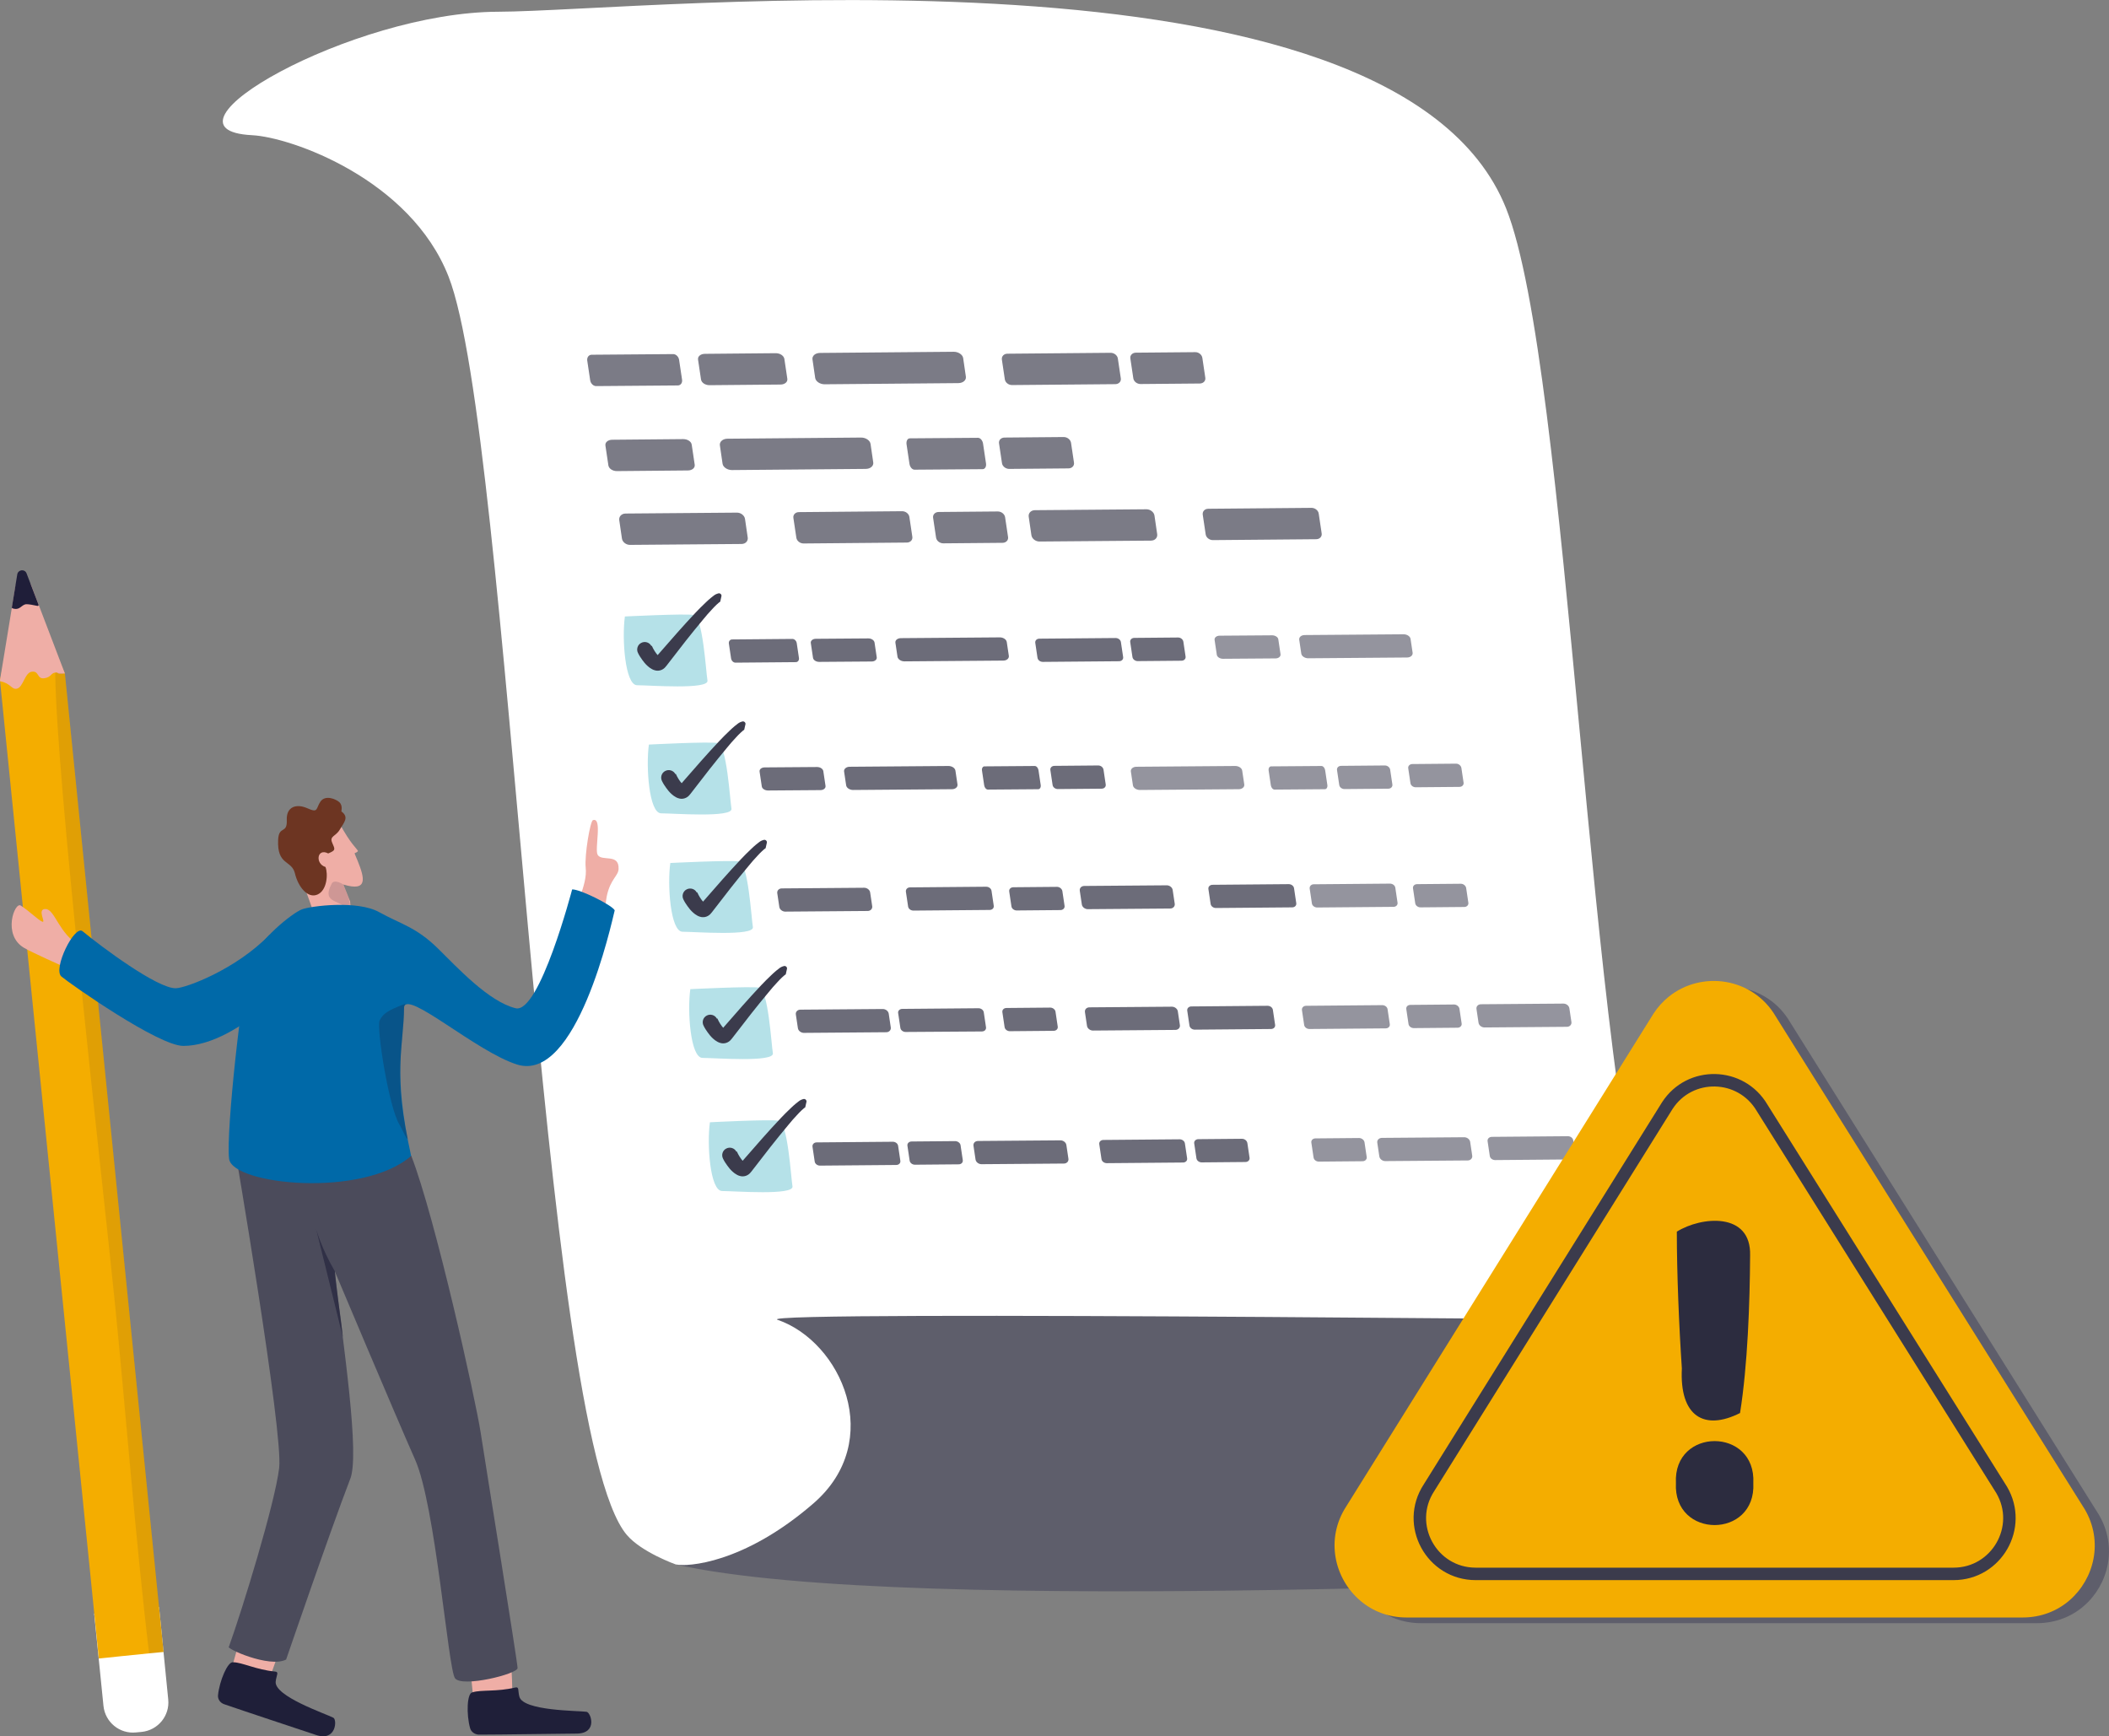 <?xml version="1.0" encoding="utf-8"?>
<!-- Generator: Adobe Illustrator 27.7.0, SVG Export Plug-In . SVG Version: 6.00 Build 0)  -->
<svg version="1.1" id="Layer_1" xmlns="http://www.w3.org/2000/svg" xmlns:xlink="http://www.w3.org/1999/xlink" x="0px" y="0px" viewBox="0 0 1634.8 1345.9" style="enable-background:new 0 0 1634.8 1345.9;" xml:space="preserve">
<rect x="0" y="0" width="1634.8" height="1345.9" fill="#808080" stroke="none"/>
<style type="text/css">
	.st0{fill:#FFFFFF;}
	.st1{fill:#5E5E6B;}
	.st2{opacity:0.75;fill:#3B3B4C;}
	.st3{opacity:0.54;fill:#3B3B4C;}
	.st4{fill:#B5E1E8;}
	.st5{fill:#3B3B4C;}
	.st6{fill:#F4AD00;}
	.st7{fill:none;stroke:#3B3B4C;stroke-width:9.662;stroke-miterlimit:10;}
	.st8{fill:#2C2C3F;}
	.st9{fill:#EFAEA6;}
	.st10{fill:#1F1E39;}
	.st11{opacity:9.000000e-02;fill:#1F1F3B;}
	.st12{fill:#0069A8;}
	.st13{fill:#1F1F39;}
	.st14{fill:#4B4B5B;}
	.st15{opacity:0.62;fill:#1F1F39;}
	.st16{fill:#6D3522;}
	.st17{opacity:0.16;fill:#1F1F39;}
	.st18{opacity:0.28;fill:#1F1F39;}
	.st19{opacity:0.9;}
</style>
<path class="st0" d="M1389.5,1086.8c-2.3,30.9,75.6,73.3-10.1,106.5c-66,25.6-648.5-37.3-816.3,22.5c-4.7,1.7-38.9-2.9-39.2-3
	c0,0-26.6-9.4-38.1-23c-68.2-80.7-90-852.6-138.1-975.4c-29.6-75.5-122.1-108.1-152.4-109.6c-82-4.2,77.2-95.4,190.9-95.7
	c113.7-0.3,694.5-64.3,781.2,152.3c49.2,122.7,63.8,675.9,116.2,831.5c7.5,22.3,15.9,36.5,25.3,39.9c52.4,19.1,26.7,57.7,67.5,41.2
	C1394,1066.8,1390.2,1077.5,1389.5,1086.8z"/>
<path class="st1" d="M1386.3,1024.4c141,52.5,44,198.6-18.2,197.9c-70.8-0.9-662.6,31.5-844.1-9.5c8.6,1.9,52.5-0.5,106.6-47.4
	c55.9-48.5,21.5-125.3-27.9-142.3C580.7,1015.5,1377.2,1024.5,1386.3,1024.4z"/>
<rect x="928.2" y="253.8" class="st0" width="69.8" height="51.4"/>
<rect x="662.6" y="247.6" class="st0" width="78.3" height="69.9"/>
<rect x="811.3" y="349.3" class="st0" width="82.6" height="42.9"/>
<rect x="621" y="417.8" class="st0" width="89.3" height="59"/>
<rect x="786.8" y="514.5" class="st0" width="36.2" height="49.5"/>
<rect x="983.3" y="514.5" class="st0" width="40" height="49.5"/>
<rect x="1003.3" y="586.7" class="st0" width="157.5" height="75.9"/>
<rect x="621" y="695.6" class="st0" width="67.3" height="67.3"/>
<g>
	<path class="st2" d="M698.4,494.7l76.6-0.6c2.7,0,5.1,1.6,5.4,3.6l1.6,10.7c0.3,2-1.6,3.7-4.3,3.7l-76.6,0.6
		c-2.7,0-5.1-1.6-5.4-3.6l-1.6-10.7C693.7,496.3,695.7,494.7,698.4,494.7z"/>
	<path class="st2" d="M567.4,495.7l46.8-0.4c1.6,0,3.1,1.4,3.4,3.3l1.7,11.4c0.3,1.8-0.8,3.3-2.4,3.3l-46.8,0.4
		c-1.6,0-3.1-1.4-3.4-3.3L565,499C564.7,497.2,565.8,495.8,567.4,495.7z"/>
	<path class="st2" d="M677.9,498.1l1.7,11.4c0.3,1.8-1.5,3.3-3.9,3.3l-40.7,0.3c-2.4,0-4.6-1.4-4.8-3.2l-1.7-11.4
		c-0.3-1.8,1.5-3.3,3.9-3.3l40.7-0.3C675.5,494.9,677.6,496.3,677.9,498.1z"/>
	<path class="st2" d="M658.6,594.4l76.6-0.6c2.7,0,5.1,1.6,5.4,3.6l1.6,10.7c0.3,2-1.6,3.7-4.3,3.7l-76.6,0.6
		c-2.7,0-5.1-1.6-5.4-3.6l-1.6-10.7C654,596.1,656,594.4,658.6,594.4z"/>
	<path class="st2" d="M638.2,597.8l1.7,11.4c0.3,1.8-1.5,3.3-3.9,3.3l-40.7,0.3c-2.4,0-4.6-1.4-4.8-3.2l-1.7-11.4
		c-0.3-1.8,1.5-3.3,3.9-3.3l40.7-0.3C635.8,594.6,637.9,596,638.2,597.8z"/>
	<path class="st2" d="M606,688.7l63.9-0.5c2.2,0,4.3,1.6,4.6,3.6l1.6,10.7c0.3,2-1.3,3.7-3.5,3.7l-63.9,0.5c-2.2,0-4.3-1.6-4.6-3.6
		l-1.6-10.7C602.2,690.4,603.8,688.7,606,688.7z"/>
	<path class="st2" d="M705.4,687.9l59.1-0.5c2,0,3.9,1.4,4.1,3.3l1.7,11.4c0.3,1.8-1.1,3.3-3.2,3.3l-59.1,0.5c-2,0-3.9-1.4-4.1-3.3
		l-1.7-11.4C702,689.4,703.4,687.9,705.4,687.9z"/>
	<path class="st2" d="M823.5,690.8l1.7,11.4c0.3,1.8-1.2,3.3-3.2,3.3l-33.9,0.3c-2,0-3.9-1.4-4.1-3.3l-1.7-11.4
		c-0.3-1.8,1.2-3.3,3.2-3.3l33.9-0.3C821.3,687.5,823.2,689,823.5,690.8z"/>
	<path class="st2" d="M620.4,782.7l63.9-0.5c2.2,0,4.3,1.6,4.6,3.6l1.6,10.7c0.3,2-1.3,3.7-3.5,3.7l-63.9,0.5
		c-2.2,0-4.3-1.6-4.6-3.6l-1.6-10.7C616.6,784.4,618.2,782.7,620.4,782.7z"/>
	<path class="st2" d="M699.4,782.1l59.1-0.5c2,0,3.9,1.4,4.1,3.3l1.7,11.4c0.3,1.8-1.1,3.3-3.2,3.3L702,800c-2,0-3.9-1.4-4.1-3.3
		l-1.7-11.4C695.9,783.6,697.4,782.1,699.4,782.1z"/>
	<path class="st2" d="M818.2,784.4l1.7,11.4c0.3,1.8-1.1,3.3-3.2,3.3l-33.9,0.3c-2,0-3.9-1.4-4.1-3.3l-1.7-11.4
		c-0.3-1.8,1.1-3.3,3.2-3.3l33.9-0.3C816.1,781.1,818,782.6,818.2,784.4z"/>
	<path class="st2" d="M758.1,884.5L822,884c2.2,0,4.3,1.6,4.6,3.6l1.6,10.7c0.3,2-1.3,3.7-3.5,3.7l-63.9,0.5c-2.2,0-4.3-1.6-4.6-3.6
		l-1.6-10.7C754.3,886.2,755.8,884.5,758.1,884.5z"/>
	<path class="st2" d="M633,885.6l59.1-0.5c2,0,3.9,1.4,4.1,3.3l1.7,11.4c0.3,1.8-1.1,3.3-3.2,3.3l-59.1,0.5c-2,0-3.9-1.4-4.1-3.3
		l-1.7-11.4C629.6,887.1,631,885.6,633,885.6z"/>
	<path class="st2" d="M744.6,887.9l1.7,11.4c0.3,1.8-1.1,3.3-3.2,3.3l-33.9,0.3c-2,0-3.9-1.4-4.1-3.3l-1.7-11.4
		c-0.3-1.8,1.2-3.3,3.2-3.3l33.9-0.3C742.5,884.7,744.4,886.1,744.6,887.9z"/>
	<path class="st2" d="M805.7,495.1l59.1-0.5c2,0,3.9,1.4,4.1,3.3l1.7,11.4c0.3,1.8-1.1,3.3-3.2,3.3l-59.1,0.5c-2,0-3.9-1.4-4.1-3.3
		l-1.7-11.4C802.2,496.6,803.6,495.1,805.7,495.1z"/>
	<path class="st2" d="M917.3,497.5l1.7,11.4c0.3,1.8-1.1,3.3-3.2,3.3l-33.9,0.3c-2,0-3.9-1.4-4.1-3.3l-1.7-11.4
		c-0.3-1.8,1.1-3.3,3.2-3.3l33.9-0.3C915.2,494.2,917,495.6,917.3,497.5z"/>
	<path class="st2" d="M763.1,594.1l39-0.3c1.3,0,2.6,1.4,2.9,3.3l1.7,11.4c0.3,1.8-0.6,3.3-1.9,3.3l-39,0.3c-1.3,0-2.6-1.4-2.9-3.3
		l-1.7-11.4C760.9,595.6,761.8,594.1,763.1,594.1z"/>
	<path class="st2" d="M855.4,596.7l1.7,11.4c0.3,1.8-1.1,3.3-3.2,3.3l-33.9,0.3c-2,0-3.9-1.4-4.1-3.3l-1.7-11.4
		c-0.3-1.8,1.1-3.3,3.2-3.3l33.9-0.3C853.3,593.4,855.1,594.8,855.4,596.7z"/>
	<path class="st2" d="M840.5,686.8l63.9-0.5c2.2,0,4.3,1.6,4.6,3.6l1.6,10.7c0.3,2-1.3,3.7-3.5,3.7l-63.9,0.5
		c-2.2,0-4.3-1.6-4.6-3.6l-1.6-10.7C836.7,688.4,838.3,686.8,840.5,686.8z"/>
	<path class="st2" d="M939.9,685.9l59.1-0.5c2,0,3.9,1.4,4.1,3.3l1.7,11.4c0.3,1.8-1.1,3.3-3.2,3.3l-59.1,0.5c-2,0-3.9-1.4-4.1-3.3
		l-1.7-11.4C936.4,687.4,937.9,685.9,939.9,685.9z"/>
	<path class="st2" d="M844.5,780.9l63.9-0.5c2.2,0,4.3,1.6,4.6,3.6l1.6,10.7c0.3,2-1.3,3.7-3.5,3.7l-63.9,0.5
		c-2.2,0-4.3-1.6-4.6-3.6l-1.6-10.7C840.7,782.5,842.3,780.9,844.5,780.9z"/>
	<path class="st2" d="M923.5,780.2l59.1-0.5c2,0,3.9,1.4,4.1,3.3l1.7,11.4c0.3,1.8-1.1,3.3-3.2,3.3l-59.1,0.5c-2,0-3.9-1.4-4.1-3.3
		l-1.7-11.4C920,781.7,921.5,780.2,923.5,780.2z"/>
	<path class="st2" d="M855.3,883.7l59.1-0.5c2,0,3.9,1.4,4.1,3.3l1.7,11.4c0.3,1.8-1.1,3.3-3.2,3.3l-59.1,0.5c-2,0-3.9-1.4-4.1-3.3
		l-1.7-11.4C851.8,885.2,853.3,883.7,855.3,883.7z"/>
	<path class="st2" d="M966.9,886.1l1.7,11.4c0.3,1.8-1.2,3.3-3.2,3.3l-33.9,0.3c-2,0-3.9-1.4-4.1-3.3l-1.7-11.4
		c-0.3-1.8,1.2-3.3,3.2-3.3l33.9-0.3C964.8,882.8,966.6,884.3,966.9,886.1z"/>
	<path class="st3" d="M1011.4,492.3l76.6-0.6c2.7,0,5.1,1.6,5.4,3.6l1.6,10.7c0.3,2-1.6,3.7-4.3,3.7l-76.6,0.6
		c-2.7,0-5.1-1.6-5.4-3.6l-1.6-10.7C1006.8,493.9,1008.7,492.3,1011.4,492.3z"/>
	<path class="st3" d="M990.9,495.7l1.7,11.4c0.3,1.8-1.5,3.3-3.9,3.3l-40.7,0.3c-2.4,0-4.6-1.4-4.8-3.2l-1.7-11.4
		c-0.3-1.8,1.5-3.3,3.9-3.3l40.7-0.3C988.5,492.5,990.7,493.9,990.9,495.7z"/>
	<path class="st3" d="M880.9,594.4l76.6-0.6c2.7,0,5.1,1.6,5.4,3.6l1.6,10.7c0.3,2-1.6,3.7-4.3,3.7l-76.6,0.6
		c-2.7,0-5.1-1.6-5.4-3.6l-1.6-10.7C876.3,596.1,878.2,594.4,880.9,594.4z"/>
	<path class="st3" d="M1018.4,685.5l59.1-0.5c2,0,3.9,1.4,4.1,3.3l1.7,11.4c0.3,1.8-1.1,3.3-3.2,3.3l-59.1,0.5c-2,0-3.9-1.4-4.1-3.3
		l-1.7-11.4C1015,687,1016.4,685.5,1018.4,685.5z"/>
	<path class="st3" d="M1136.5,688.4l1.7,11.4c0.3,1.8-1.2,3.3-3.2,3.3l-33.9,0.3c-2,0-3.9-1.4-4.1-3.3l-1.7-11.4
		c-0.3-1.8,1.1-3.3,3.2-3.3l33.9-0.3C1134.4,685.1,1136.2,686.6,1136.5,688.4z"/>
	<path class="st3" d="M1012.4,779.7l59.1-0.5c2,0,3.9,1.4,4.1,3.3l1.7,11.4c0.3,1.8-1.1,3.3-3.2,3.3l-59.1,0.5c-2,0-3.9-1.4-4.1-3.3
		l-1.7-11.4C1009,781.2,1010.4,779.7,1012.4,779.7z"/>
	<path class="st3" d="M1131.3,782l1.7,11.4c0.3,1.8-1.2,3.3-3.2,3.3l-33.9,0.3c-2,0-3.9-1.4-4.1-3.3l-1.7-11.4
		c-0.3-1.8,1.1-3.3,3.2-3.3l33.9-0.3C1129.1,778.7,1131,780.2,1131.3,782z"/>
	<path class="st3" d="M1071.1,882.1l63.9-0.5c2.2,0,4.3,1.6,4.6,3.6l1.6,10.7c0.3,2-1.3,3.7-3.5,3.7l-63.9,0.5
		c-2.2,0-4.3-1.6-4.6-3.6l-1.6-10.7C1067.3,883.8,1068.9,882.2,1071.1,882.1z"/>
	<path class="st3" d="M1057.7,885.5l1.7,11.4c0.3,1.8-1.2,3.3-3.2,3.3l-33.9,0.3c-2,0-3.9-1.4-4.1-3.3l-1.7-11.4
		c-0.3-1.8,1.1-3.3,3.2-3.3l33.9-0.3C1055.6,882.3,1057.4,883.7,1057.7,885.5z"/>
	<path class="st3" d="M985.3,594.1l39-0.3c1.3,0,2.6,1.4,2.9,3.3l1.7,11.4c0.3,1.8-0.6,3.3-1.9,3.3l-39,0.3c-1.3,0-2.6-1.4-2.9-3.3
		l-1.7-11.4C983.1,595.6,984,594.1,985.3,594.1z"/>
	<path class="st3" d="M1077.6,596.7l1.7,11.4c0.3,1.8-1.1,3.3-3.2,3.3l-33.9,0.3c-2,0-3.9-1.4-4.1-3.3l-1.7-11.4
		c-0.3-1.8,1.1-3.3,3.2-3.3l33.9-0.3C1075.5,593.4,1077.3,594.8,1077.6,596.7z"/>
	<path class="st3" d="M1148,778.5l63.9-0.5c2.2,0,4.3,1.6,4.6,3.6l1.6,10.7c0.3,2-1.3,3.7-3.5,3.7l-63.9,0.5c-2.2,0-4.3-1.6-4.6-3.6
		l-1.6-10.7C1144.2,780.2,1145.7,778.5,1148,778.5z"/>
	<path class="st3" d="M1156.3,881.3l59.1-0.5c2,0,3.9,1.4,4.1,3.3l1.7,11.4c0.3,1.8-1.1,3.3-3.2,3.3l-59.1,0.5c-2,0-3.9-1.4-4.1-3.3
		l-1.7-11.4C1152.9,882.8,1154.3,881.4,1156.3,881.3z"/>
	<path class="st3" d="M1132.8,595.3l1.7,11.4c0.3,1.8-1.2,3.3-3.2,3.3l-33.9,0.3c-2,0-3.9-1.4-4.1-3.3l-1.7-11.4
		c-0.3-1.8,1.2-3.3,3.2-3.3l33.9-0.3C1130.7,592,1132.5,593.5,1132.8,595.3z"/>
	<g>
		<path class="st4" d="M484.4,477.9c-2.4,16.6,0,53.3,9.5,53.3c9.5,0,55.7,3.6,54.5-3.6c-1.2-7.1-3.6-49.7-10.7-50.9
			C530.6,475.6,484.4,477.9,484.4,477.9z"/>
		<g>
			<path class="st5" d="M505.3,500.7c1.2,2.7,3,5.6,4.7,7.4c0.4,0.4,0.8,0.7,0.9,0.8c0,0,0,0-0.3,0c-0.3,0-0.8-0.1-1.4,0.1
				c-0.5,0.2-0.9,0.5-1,0.6c0,0,0,0,0,0.1l0.1-0.1l0.2-0.2l0.4-0.5l1.7-2c4.7-5.4,9.4-10.8,14.1-16.1c4.8-5.4,9.6-10.7,14.5-15.9
				c2.5-2.6,5-5.2,7.7-7.7c1.3-1.3,2.7-2.5,4.1-3.7c0.7-0.6,1.5-1.2,2.3-1.8c0.4-0.3,0.8-0.6,1.4-0.9l0.4-0.2
				c0.1-0.1,0.2-0.1,0.5-0.2c0.4-0.2,0.8-0.3,1.2-0.4c1-0.3,2.1,0.3,2.4,1.3c0.1,0.3,0.1,0.7,0,1l-0.9,4c0,0,0,0.1,0,0.1
				c0,0-0.1,0-0.1,0.1l-0.2,0.1c-0.2,0.1-0.5,0.4-0.8,0.6c-0.6,0.5-1.2,1-1.8,1.6c-1.2,1.1-2.4,2.4-3.6,3.7
				c-2.4,2.5-4.7,5.2-6.9,7.9c-4.5,5.4-9,10.9-13.4,16.5c-4.4,5.6-8.7,11.2-13.1,16.9l-1.7,2.2l-0.5,0.6l-0.3,0.3l-0.1,0.2l-0.3,0.3
				c-0.7,0.8-1.8,1.6-3.2,2.1c-1.4,0.5-2.8,0.5-4,0.3c-1.1-0.2-2-0.6-2.8-1c-1.5-0.8-2.5-1.6-3.4-2.4c-1.8-1.6-3.1-3.2-4.3-4.9
				c-1.2-1.7-2.3-3.3-3.2-5.2l0,0c-1.5-2.8-0.5-6.4,2.4-7.9c2.8-1.5,6.4-0.5,7.9,2.4C505.2,500.5,505.3,500.6,505.3,500.7z"/>
		</g>
	</g>
	<g>
		<path class="st4" d="M503,577.2c-2.4,16.6,0,53.3,9.5,53.3c9.5,0,55.7,3.6,54.5-3.6c-1.2-7.1-3.6-49.7-10.7-50.9
			C549.2,574.8,503,577.2,503,577.2z"/>
		<g>
			<path class="st5" d="M523.9,600c1.2,2.7,3,5.6,4.7,7.4c0.4,0.4,0.8,0.7,0.9,0.8c0,0,0,0-0.3,0c-0.3,0-0.8-0.1-1.4,0.1
				c-0.5,0.2-0.9,0.5-1,0.6c0,0,0,0,0,0.1l0.1-0.1l0.2-0.2l0.4-0.5l1.7-2c4.7-5.4,9.4-10.8,14.1-16.1c4.8-5.4,9.6-10.7,14.5-15.9
				c2.5-2.6,5-5.2,7.7-7.7c1.3-1.3,2.7-2.5,4.1-3.7c0.7-0.6,1.5-1.2,2.3-1.8c0.4-0.3,0.8-0.6,1.4-0.9l0.4-0.2
				c0.1-0.1,0.2-0.1,0.5-0.2c0.4-0.2,0.8-0.3,1.2-0.4c1-0.3,2.1,0.3,2.4,1.3c0.1,0.3,0.1,0.7,0,1l-0.9,4c0,0,0,0.1,0,0.1
				c0,0-0.1,0-0.1,0.1l-0.2,0.1c-0.2,0.1-0.5,0.4-0.8,0.6c-0.6,0.5-1.2,1-1.8,1.6c-1.2,1.1-2.4,2.4-3.6,3.7
				c-2.4,2.5-4.7,5.2-6.9,7.9c-4.5,5.4-9,10.9-13.4,16.5c-4.4,5.6-8.7,11.2-13.1,16.9l-1.7,2.2l-0.5,0.6l-0.3,0.3l-0.1,0.2l-0.3,0.3
				c-0.7,0.8-1.8,1.6-3.2,2.1c-1.4,0.5-2.8,0.5-4,0.3c-1.1-0.2-2-0.6-2.8-1c-1.5-0.8-2.5-1.6-3.4-2.4c-1.8-1.6-3.1-3.2-4.3-4.9
				c-1.2-1.7-2.3-3.3-3.2-5.2l0,0c-1.5-2.8-0.5-6.4,2.4-7.9c2.8-1.5,6.4-0.5,7.9,2.4C523.8,599.7,523.9,599.8,523.9,600z"/>
		</g>
	</g>
	<g>
		<path class="st4" d="M519.6,669c-2.4,16.6,0,53.3,9.5,53.3c9.5,0,55.7,3.6,54.5-3.6c-1.2-7.1-3.6-49.7-10.7-50.9
			C565.7,666.7,519.6,669,519.6,669z"/>
		<g>
			<path class="st5" d="M540.5,691.8c1.2,2.7,3,5.6,4.7,7.4c0.4,0.4,0.8,0.7,0.9,0.8c0,0,0,0-0.3,0c-0.3,0-0.8-0.1-1.4,0.1
				c-0.5,0.2-0.9,0.5-1,0.6c0,0,0,0,0,0.1l0.1-0.1l0.2-0.2l0.4-0.5l1.7-2c4.7-5.4,9.4-10.8,14.1-16.1c4.8-5.4,9.6-10.7,14.5-15.9
				c2.5-2.6,5-5.2,7.7-7.7c1.3-1.3,2.7-2.5,4.1-3.7c0.7-0.6,1.5-1.2,2.3-1.8c0.4-0.3,0.8-0.6,1.4-0.9l0.4-0.2
				c0.1-0.1,0.2-0.1,0.5-0.2c0.4-0.2,0.8-0.3,1.2-0.4c1-0.3,2.1,0.3,2.4,1.3c0.1,0.3,0.1,0.7,0,1l-0.9,4c0,0,0,0.1,0,0.1
				c0,0-0.1,0-0.1,0.1l-0.2,0.1c-0.2,0.1-0.5,0.4-0.8,0.6c-0.6,0.5-1.2,1-1.8,1.6c-1.2,1.1-2.4,2.4-3.6,3.7
				c-2.4,2.5-4.7,5.2-6.9,7.9c-4.5,5.4-9,10.9-13.4,16.5c-4.4,5.6-8.7,11.2-13.1,16.9l-1.7,2.2l-0.5,0.6l-0.3,0.3l-0.1,0.2l-0.3,0.3
				c-0.7,0.8-1.8,1.6-3.2,2.1c-1.4,0.5-2.8,0.5-4,0.3c-1.1-0.2-2-0.6-2.8-1c-1.5-0.8-2.5-1.6-3.4-2.4c-1.8-1.6-3.1-3.2-4.3-4.9
				c-1.2-1.7-2.3-3.3-3.2-5.2l0,0c-1.5-2.8-0.5-6.4,2.4-7.9c2.8-1.5,6.4-0.5,7.9,2.4C540.4,691.6,540.4,691.7,540.5,691.8z"/>
		</g>
	</g>
	<g>
		<path class="st4" d="M535.1,766.8c-2.4,16.6,0,53.3,9.5,53.3c9.5,0,55.7,3.6,54.5-3.6c-1.2-7.1-3.6-49.7-10.7-50.9
			C581.3,764.5,535.1,766.8,535.1,766.8z"/>
		<g>
			<path class="st5" d="M556.1,789.6c1.2,2.7,3,5.6,4.7,7.4c0.4,0.4,0.8,0.7,0.9,0.8c0,0,0,0-0.3,0c-0.3,0-0.8-0.1-1.4,0.1
				c-0.5,0.2-0.9,0.5-1,0.6c0,0,0,0,0,0.1l0.1-0.1l0.2-0.2l0.4-0.5l1.7-2c4.7-5.4,9.4-10.8,14.1-16.1c4.8-5.4,9.6-10.7,14.5-15.9
				c2.5-2.6,5-5.2,7.7-7.7c1.3-1.3,2.7-2.5,4.1-3.7c0.7-0.6,1.5-1.2,2.3-1.8c0.4-0.3,0.8-0.6,1.4-0.9l0.4-0.2
				c0.1-0.1,0.2-0.1,0.5-0.2c0.4-0.2,0.8-0.3,1.2-0.4c1-0.3,2.1,0.3,2.4,1.3c0.1,0.3,0.1,0.7,0,1l-0.9,4c0,0,0,0.1,0,0.1
				c0,0-0.1,0-0.1,0.1l-0.2,0.1c-0.2,0.1-0.5,0.4-0.8,0.6c-0.6,0.5-1.2,1-1.8,1.6c-1.2,1.1-2.4,2.4-3.6,3.7
				c-2.4,2.5-4.7,5.2-6.9,7.9c-4.5,5.4-9,10.9-13.4,16.5c-4.4,5.6-8.7,11.2-13.1,16.9l-1.7,2.2l-0.5,0.6l-0.3,0.3l-0.1,0.2l-0.3,0.3
				c-0.7,0.8-1.8,1.6-3.2,2.1c-1.4,0.5-2.8,0.5-4,0.3c-1.1-0.2-2-0.6-2.8-1c-1.5-0.8-2.5-1.6-3.4-2.4c-1.8-1.6-3.1-3.2-4.3-4.9
				c-1.2-1.7-2.3-3.3-3.2-5.2l0,0c-1.5-2.8-0.5-6.4,2.4-7.9c2.8-1.5,6.4-0.5,7.9,2.4C555.9,789.4,556,789.5,556.1,789.6z"/>
		</g>
	</g>
	<g>
		<path class="st4" d="M550.3,870c-2.4,16.6,0,53.3,9.5,53.3c9.5,0,55.7,3.6,54.5-3.6c-1.2-7.1-3.6-49.7-10.7-50.9
			C596.5,867.6,550.3,870,550.3,870z"/>
		<g>
			<path class="st5" d="M571.2,892.7c1.2,2.7,3,5.6,4.7,7.4c0.4,0.4,0.8,0.7,0.9,0.8c0,0,0,0-0.3,0c-0.3,0-0.8-0.1-1.4,0.1
				c-0.5,0.2-0.9,0.5-1,0.6c0,0,0,0,0,0.1l0.1-0.1l0.2-0.2l0.4-0.5l1.7-2c4.7-5.4,9.4-10.8,14.1-16.1c4.8-5.4,9.6-10.7,14.5-15.9
				c2.5-2.6,5-5.2,7.7-7.7c1.3-1.3,2.7-2.5,4.1-3.7c0.7-0.6,1.5-1.2,2.3-1.8c0.4-0.3,0.8-0.6,1.4-0.9l0.4-0.2
				c0.1-0.1,0.2-0.1,0.5-0.2c0.4-0.2,0.8-0.3,1.2-0.4c1-0.3,2.1,0.3,2.4,1.3c0.1,0.3,0.1,0.7,0,1l-0.9,4c0,0,0,0.1,0,0.1
				c0,0-0.1,0-0.1,0.1l-0.2,0.1c-0.2,0.1-0.5,0.4-0.8,0.6c-0.6,0.5-1.2,1-1.8,1.6c-1.2,1.1-2.4,2.4-3.6,3.7
				c-2.4,2.5-4.7,5.2-6.9,7.9c-4.5,5.4-9,10.9-13.4,16.5c-4.4,5.6-8.7,11.2-13.1,16.9l-1.7,2.2l-0.5,0.6l-0.3,0.3l-0.1,0.2l-0.3,0.3
				c-0.7,0.8-1.8,1.6-3.2,2.1c-1.4,0.5-2.8,0.5-4,0.3c-1.1-0.2-2-0.6-2.8-1c-1.5-0.8-2.5-1.6-3.4-2.4c-1.8-1.6-3.1-3.2-4.3-4.9
				c-1.2-1.7-2.3-3.3-3.2-5.2l0,0c-1.5-2.8-0.5-6.4,2.4-7.9c2.8-1.5,6.4-0.5,7.9,2.4C571.1,892.5,571.1,892.6,571.2,892.7z"/>
		</g>
	</g>
</g>
<g>
	<path class="st1" d="M1615.4,1244.9c-9.5,8.3-22.1,13.4-36.4,13.4h-477.6c-14,0-26.3-4.9-35.7-12.9c-20.3-17.1-27.5-48-11-73.3
		l238.1-381.9c3.4-5.2,7.4-9.6,11.9-13.2c25.4-20.4,65.1-15,82.9,15.4l16.9,27l222.5,354.9
		C1641.6,1199.2,1634.5,1228.3,1615.4,1244.9z"/>
	<path class="st6" d="M1604.3,1240.5c-9.5,8.3-22.1,13.4-36.4,13.4h-477.6c-14,0-26.3-4.9-35.7-12.9c-20.3-17.1-27.5-48-11-73.3
		l238.1-381.9c3.4-5.2,7.4-9.6,11.9-13.2c25.4-20.4,65.1-15,82.9,15.4l16.9,27L1616,1170C1630.6,1194.8,1623.4,1223.9,1604.3,1240.5
		z"/>
	<path class="st7" d="M1365.9,858.8l185.7,296.2c16.9,28.8-3.9,65.1-37.3,65.1h-370.4c-34.3,0-55-38.1-36.2-66.8l184.7-296.2
		C1309.9,830.1,1349.6,831.1,1365.9,858.8z"/>
	<g>
		<path class="st8" d="M1299.8,954.8c0,32.1,1.7,73.5,3.9,106c-1.9,37.2,17.3,48.6,45.1,34.6c5.9-37,7.6-85.2,7.8-122.1
			C1357.6,939.2,1318.6,943,1299.8,954.8z M1299.1,1149.7c-2.2,43.4,62.2,43.4,60,0C1361.3,1106.3,1296.9,1106.3,1299.1,1149.7z"/>
	</g>
</g>
<g>
	<path class="st0" d="M123.3,1245.8l-50.3,5.1l7.2,71.5c1.3,12.7,12.6,21.9,25.2,20.6l4.4-0.4c12.7-1.3,21.9-12.6,20.6-25.2
		L123.3,1245.8z"/>
	<path class="st6" d="M76.6,1285.7l5-0.5l12.3-1.3l21.6-2.2l1-0.1l10.3-1L50.3,522.1l-0.6-1.3l-20.9-49.4c-3.6-8.5-16-7.2-17.8,1.8
		L0,527.2l0.2,2.3L76.6,1285.7z"/>
	<path class="st9" d="M50.3,522.1l-26-68.1c-2.4-6.2-11.4-5.3-12.5,1.3L0,527.2l0.1,0.9c8.5,1.7,8.8,6.6,12.9,5.8
		c5.1-1,6.1-12.7,11.8-13.2c5.7-0.6,3.7,5.7,9.3,5.1c5.6-0.6,5.3-4.1,8.7-4.4C46.2,520.9,42.4,522.9,50.3,522.1z"/>
	<path class="st10" d="M29.9,468.8l-9.3-24.3c-1.4-3.6-6.5-3-7.2,0.7l-4.2,25.6c-0.1,0.4,0.2,0.7,0.5,0.8c6,2,6.9-3.2,10.9-3.2
		c1.9,0,5.2,0.6,8.4,1.3C29.6,469.9,30.1,469.3,29.9,468.8z"/>
	<path class="st11" d="M115.6,1281.8l1-0.1l10.3-1L50.3,522.1l-7.5-0.8c0.8,83.6,36.3,390.5,46.1,487.3
		C96.7,1085.2,105.3,1196.8,115.6,1281.8z"/>
</g>
<path class="st9" d="M62.2,733.4c-16.8-9.6-19.5-28.4-26.8-28.7c-7.2-0.3,0.6,11-2.6,9.8c-3.1-1.2-9.8-8-16.7-12.5
	c-4.7-3.1-14.4,22.6,2.4,32.7c5.5,3.3,28.8,13.8,35.4,16.6C60.7,754.1,62.2,733.4,62.2,733.4z"/>
<path class="st12" d="M209,724.6c-26.2,27-64.8,41.3-72.7,41.5c-14.3,0.3-57.9-32.3-72.3-44.2c-6.3-5.2-23.2,29.3-16.4,35.1
	c6.9,5.8,75.2,53.8,94.5,53.8c43.8,0,97.6-60.7,99.9-72.4C244.3,726.7,209,724.6,209,724.6z"/>
<g>
	<path class="st9" d="M443.7,717.9c1-6,3.5-15.9,6.2-23.4c2.5-7.3,4.9-14.7,4.1-21.9c-1-9.6,3.5-36.1,5.6-36.8
		c7.6-2.6,1.1,22.7,3.7,26.9c3.3,5.4,16.7-1.4,16.2,10.9c-0.2,5.5-6.3,7.8-9.1,20.9c-1.6,7.9-2.4,26.4-4.3,29.2
		C464.2,726.6,443.7,717.9,443.7,717.9z"/>
	<path class="st9" d="M397,1313.2c0.5-11.6-2.1-40.8-2.1-40.8l-32.4,0.6l4.4,43.8l22.2,12.8L397,1313.2z"/>
	<path class="st13" d="M399.3,1308.2c3.4-0.8,2,2.3,3.3,7.1c3,11.1,45.7,10.8,52.1,11.7c3.3,0.5,8.9,16.7-7.6,16.9
		c-14.3,0.1-60,0.8-75.7,0.8c-3.3,0-6.2-2.1-7-5c-3-10.7-2.5-27.4,1.9-27.8C372.9,1309.8,385.2,1311.6,399.3,1308.2z"/>
	<g>
		<path class="st9" d="M209.2,1299.8c4.7-10.7,12.8-39,12.8-39l-30.6-10l-11.8,42.6l16.2,19.3L209.2,1299.8z"/>
		<path class="st13" d="M213.1,1295.8c3.5,0.3,1.1,2.8,0.6,7.8c-1.2,11.4,39,25,44.7,28c3,1.5,2.3,18.6-13.3,13.4
			c-13.5-4.5-56.7-18.8-71.4-23.9c-3.1-1.1-5-3.9-4.7-7c1.1-11,7.6-26.5,11.8-25.5C187.8,1288.7,198.6,1294.4,213.1,1295.8z"/>
	</g>
	<path class="st14" d="M318.8,896c18.8,48.6,49.9,189.2,53.8,214.6c3.9,25.4,28.6,177.9,28.6,182.5c0,4.6-43.1,15.3-48.5,7.9
		c-5.4-7.5-15-133.5-30.9-169.4c-15.9-35.9-62.3-146.1-62.3-146.1c6.2,55.3,20,143.6,11.7,161.7c-15.5,40.4-49.4,139.3-49.4,139.3
		c-13,6.8-48-9-44.3-10.1c10.3-28.6,35.6-110.8,38.9-138.4c3.3-27.6-34.7-249.7-34.7-249.7l110.3-6.8L318.8,896z"/>
	<path class="st15" d="M259.6,985.6c1.2,15.9,4.3,32.6,6.2,51L245.1,953C245.1,953,249.1,967.6,259.6,985.6z"/>
	<g>
		<path class="st9" d="M263,638c9.1,16.9,13.7,19.7,14.5,21.8c-2.8,3.1-3.9-1.4-0.2,7.7c5.3,13.2,8.1,24-11.1,18.2
			c3.8,9.7,5.2,13.2,5.2,13.2l1.4,20.2l-26.8,4.6c1-18.2-26.6-65.8-19.6-79.1C233.3,631.2,260.3,633,263,638z"/>
		<path class="st16" d="M252.3,672.1c-8.2-2.5-6.6-15,2.1-10.5c6-2.5,5.4-3,3.1-8.3c-2.3-5.3,2.8-4.8,5.9-10.2
			c3.1-5.4,7.5-9.5,1.2-14.1c0,0,1.2-4.6-1.5-7.1s-11-5.9-14.7-0.5c-3.7,5.4-1.4,9.1-10.1,5.2c-8.7-3.9-16.4-1.1-16,8.9
			c0.5,11.5-6.1,4.1-6.7,15.4c-1,20.3,10.5,15.6,13,26.1c2.5,10.5,9.9,19.7,17.4,16.5C253.6,690.3,254.4,677.4,252.3,672.1z"/>
		<path class="st17" d="M266.1,685.6c-6.1-3.5-8.2-2.1-9-0.5c-7.6,14.2,4.4,12.5,10.7,18.2c6.3,5.7,2.3-7.2,2.3-7.2L266.1,685.6z"/>
	</g>
	<path class="st12" d="M233.9,705c6.9-2.7,43.2-7.3,60,2.1c16.9,9.4,28.7,11.5,45.8,28.4c14.7,14.4,39.1,41,60,46.1
		c18.5,4.5,43.8-92.1,43.8-92.1c5.7-0.4,31.1,12.2,33,16.2c-2.5,10.1-29.5,134.3-75.8,119.5c-31.7-10.1-84.6-57.4-87.5-44.6
		c-0.3,31.8-9.1,49.6,5.5,115.5c-37.6,32.8-138.4,22.4-141.1,2.3c-2.7-20.1,10.5-137.2,15.8-151.5
		C200.4,728.2,226.9,707.7,233.9,705z"/>
	<path class="st18" d="M313.3,780.5c-0.2,27.9-8.5,51.6,2.8,102.4c-1.4,0-4.3-7.7-6.4-11c-8.3-13.3-18.1-75.7-15.4-80.9
		c2.6-5.1,5.8-7.6,20.4-13.1C313.9,778.3,313.5,779.8,313.3,780.5z"/>
</g>
<g class="st19">
	<path class="st2" d="M635.7,273.6l103.6-0.9c3.6,0,6.9,2.2,7.3,4.9l2.1,14.4c0.4,2.7-2.2,5-5.9,5l-103.6,0.9
		c-3.6,0-6.9-2.2-7.3-4.9l-2.1-14.4C629.4,275.8,632.1,273.6,635.7,273.6z"/>
	<path class="st2" d="M458.5,275l63.3-0.5c2.2,0,4.2,2,4.6,4.4l2.3,15.4c0.4,2.5-1.1,4.5-3.3,4.5l-63.3,0.5c-2.2,0-4.2-2-4.6-4.4
		l-2.3-15.4C454.9,277.1,456.3,275.1,458.5,275z"/>
	<path class="st2" d="M608,278.2l2.3,15.4c0.4,2.5-2,4.5-5.3,4.5l-55,0.5c-3.3,0-6.2-1.9-6.6-4.4l-2.3-15.4c-0.4-2.5,2-4.5,5.3-4.5
		l55-0.5C604.7,273.8,607.6,275.8,608,278.2z"/>
	<path class="st2" d="M563.9,340.1l103.6-0.9c3.6,0,6.9,2.2,7.3,4.9l2.1,14.4c0.4,2.7-2.2,5-5.9,5l-103.6,0.9
		c-3.6,0-6.9-2.2-7.3-4.9l-2.1-14.4C557.7,342.4,560.3,340.1,563.9,340.1z"/>
	<path class="st2" d="M536.2,344.8l2.3,15.4c0.4,2.5-2,4.5-5.3,4.5l-55,0.5c-3.3,0-6.2-1.9-6.6-4.4l-2.3-15.4
		c-0.4-2.5,2-4.5,5.3-4.5l55-0.5C533,340.4,535.9,342.3,536.2,344.8z"/>
	<path class="st2" d="M484.8,398.1l86.5-0.7c3,0,5.8,2.2,6.2,4.9l2.1,14.4c0.4,2.7-1.7,5-4.8,5l-86.5,0.7c-3,0-5.8-2.2-6.2-4.9
		l-2.1-14.4C479.7,400.4,481.8,398.2,484.8,398.1z"/>
	<path class="st2" d="M619.3,397l80-0.7c2.7,0,5.2,1.9,5.6,4.4l2.3,15.4c0.4,2.5-1.6,4.5-4.3,4.5l-80,0.7c-2.7,0-5.2-1.9-5.6-4.4
		l-2.3-15.4C614.6,399,616.6,397,619.3,397z"/>
	<path class="st2" d="M779.1,400.9l2.3,15.4c0.4,2.5-1.6,4.5-4.3,4.5l-45.9,0.4c-2.7,0-5.2-1.9-5.6-4.4l-2.3-15.4
		c-0.4-2.5,1.6-4.5,4.3-4.5l45.9-0.4C776.2,396.5,778.7,398.5,779.1,400.9z"/>
	<path class="st2" d="M780.9,274.2l80-0.7c2.7,0,5.2,1.9,5.6,4.4l2.3,15.4c0.4,2.5-1.6,4.5-4.3,4.5l-80,0.7c-2.7,0-5.2-1.9-5.6-4.4
		l-2.3-15.4C776.3,276.2,778.2,274.2,780.9,274.2z"/>
	<path class="st2" d="M932,277.4l2.3,15.4c0.4,2.5-1.6,4.5-4.3,4.5l-45.9,0.4c-2.7,0-5.2-1.9-5.6-4.4l-2.3-15.4
		c-0.4-2.5,1.6-4.5,4.3-4.5l45.9-0.4C929.1,272.9,931.6,274.9,932,277.4z"/>
	<path class="st2" d="M705.3,339.8l52.8-0.4c1.8,0,3.5,2,3.9,4.4l2.3,15.4c0.4,2.5-0.8,4.5-2.6,4.5l-52.8,0.4c-1.8,0-3.5-2-3.9-4.4
		l-2.3-15.4C702.4,341.8,703.5,339.8,705.3,339.8z"/>
	<path class="st2" d="M830.2,343.2l2.3,15.4c0.4,2.5-1.6,4.5-4.3,4.5l-45.9,0.4c-2.7,0-5.2-1.9-5.6-4.4l-2.3-15.4
		c-0.4-2.5,1.6-4.5,4.3-4.5l45.9-0.4C827.3,338.8,829.8,340.8,830.2,343.2z"/>
	<path class="st2" d="M802.2,395.5l86.5-0.7c3,0,5.8,2.2,6.2,4.9l2.1,14.4c0.4,2.7-1.7,5-4.8,5l-86.5,0.7c-3,0-5.8-2.2-6.2-4.9
		l-2.1-14.4C797,397.8,799.2,395.5,802.2,395.5z"/>
	<path class="st2" d="M936.6,394.4l80-0.7c2.7,0,5.2,1.9,5.6,4.4l2.3,15.4c0.4,2.5-1.6,4.5-4.3,4.5l-80,0.7c-2.7,0-5.2-1.9-5.6-4.4
		l-2.3-15.4C932,396.4,933.9,394.4,936.6,394.4z"/>
</g>
</svg>
